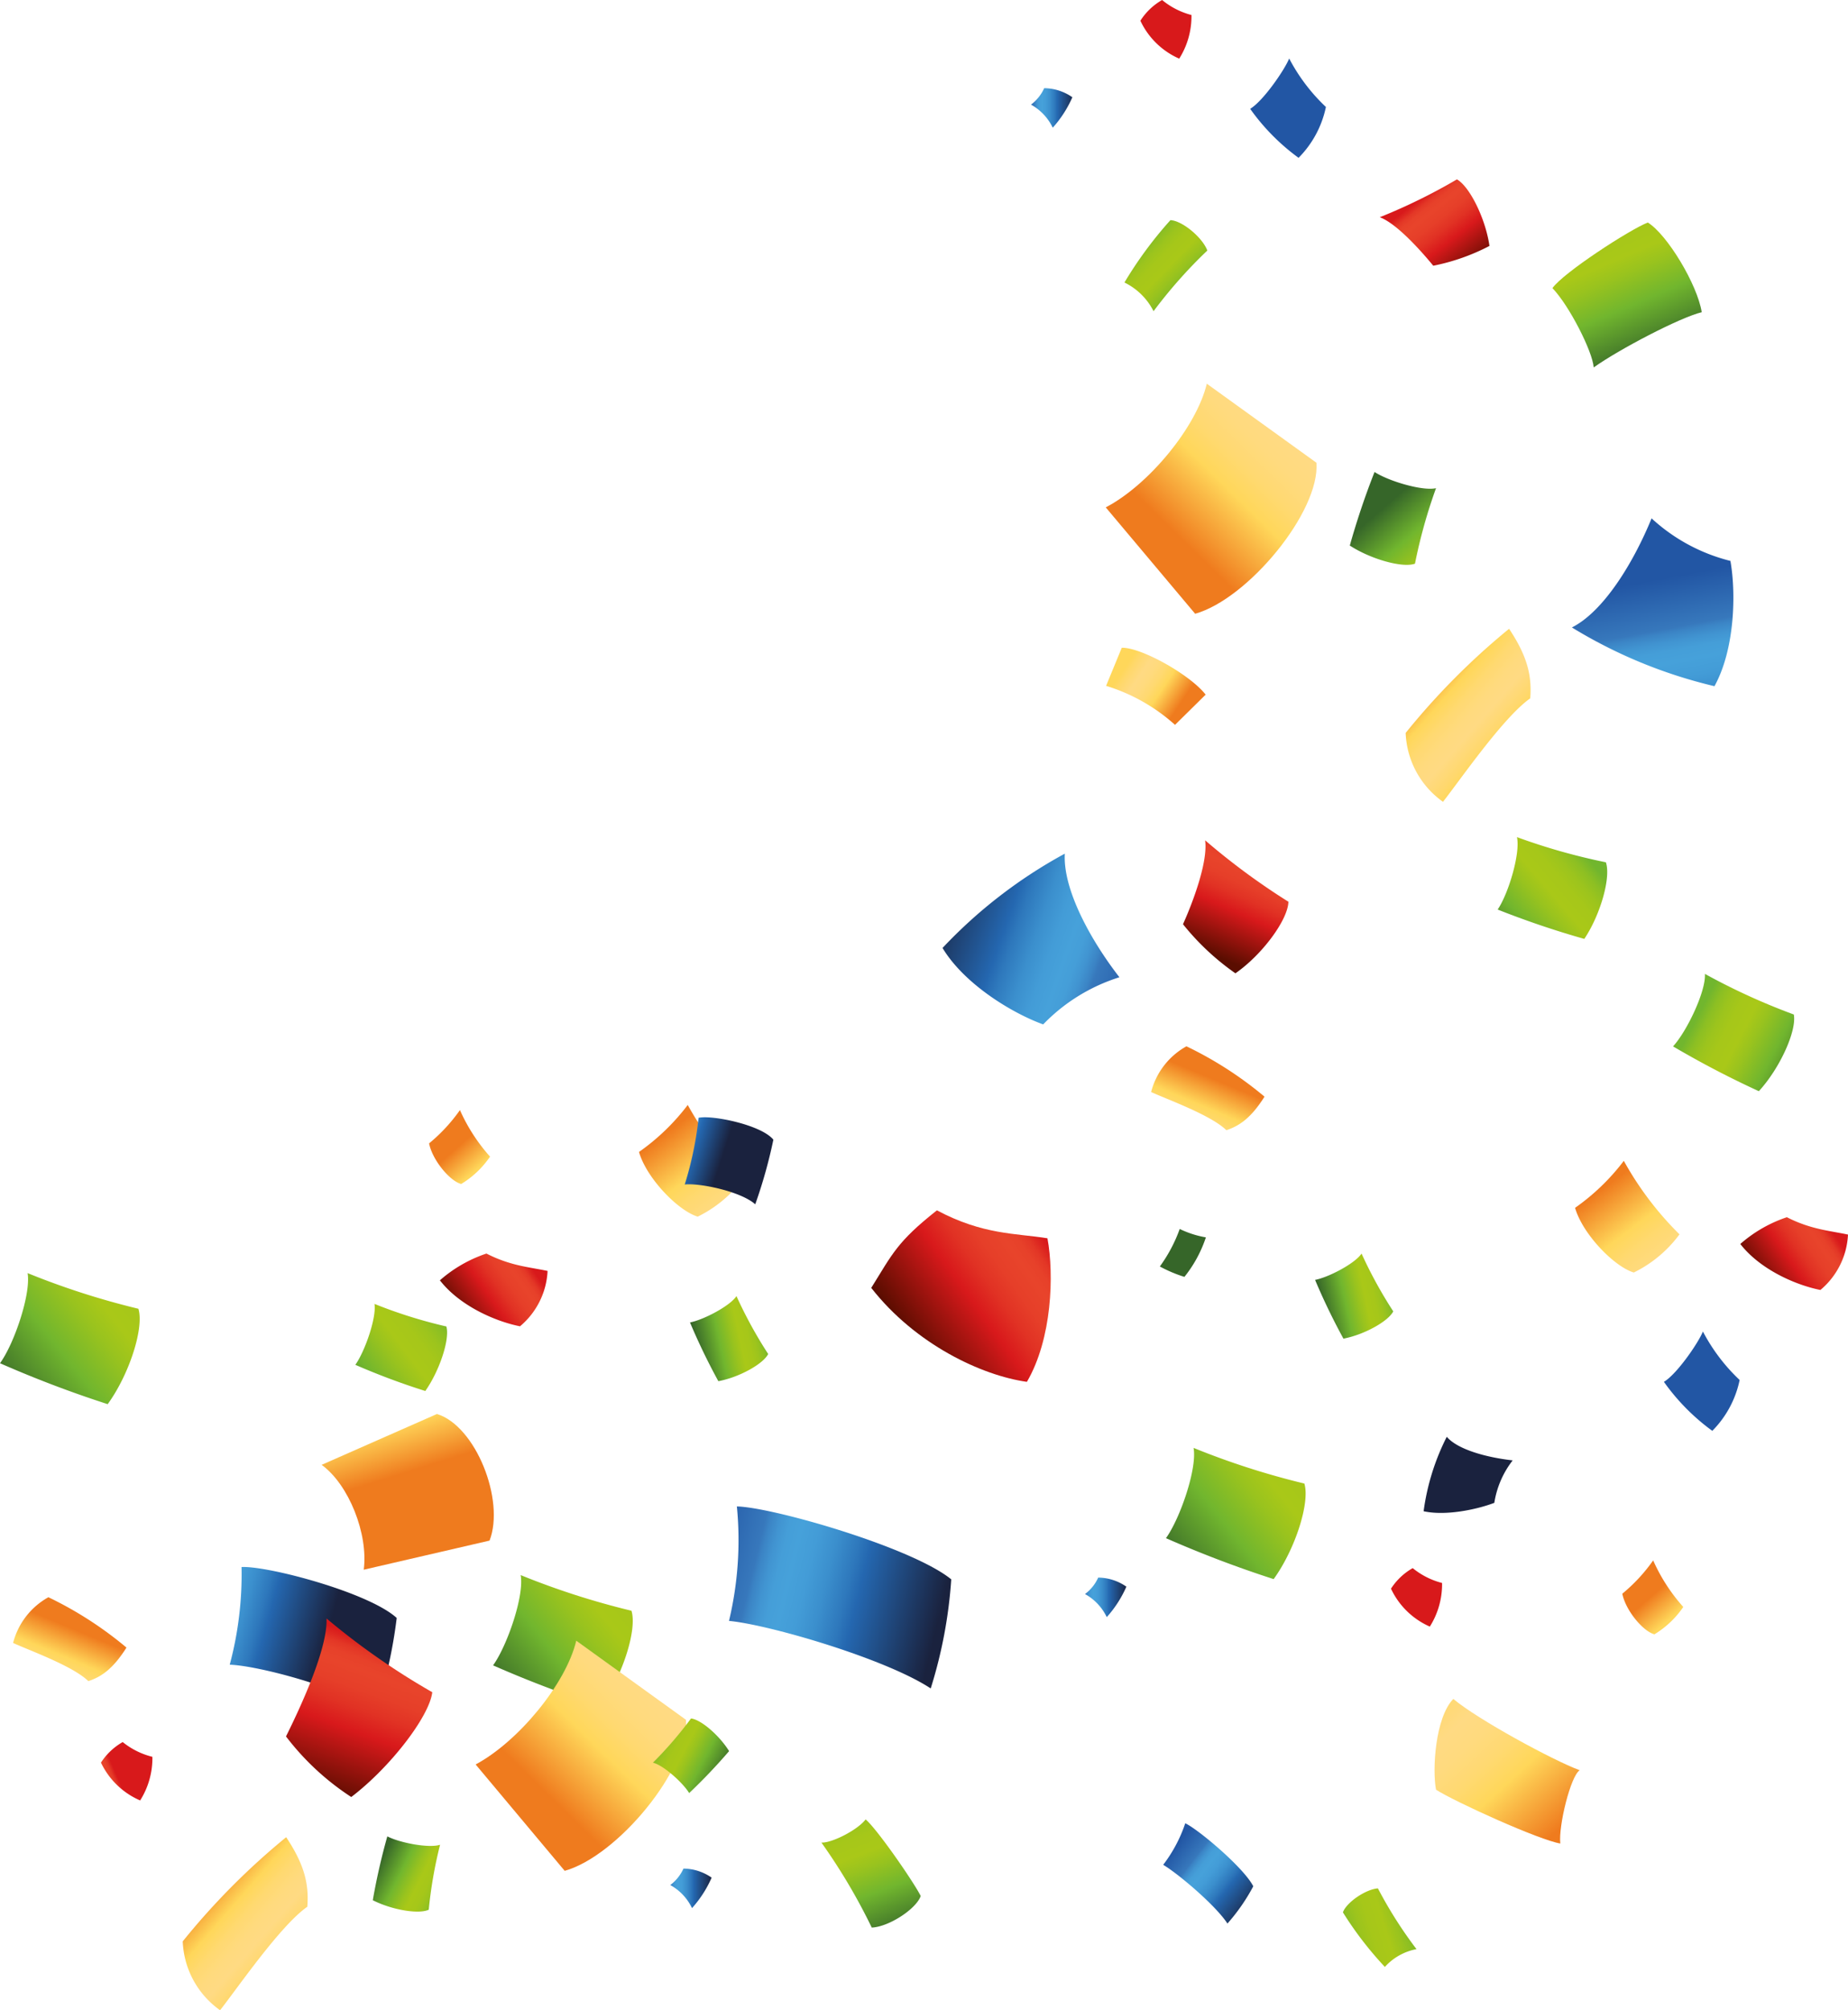 <svg id="Layer_2" data-name="Layer 2" xmlns="http://www.w3.org/2000/svg" xmlns:xlink="http://www.w3.org/1999/xlink" viewBox="0 0 220.34 239.59"><defs><style>.cls-1{fill:url(#linear-gradient);}.cls-2{fill:url(#linear-gradient-2);}.cls-3{fill:url(#linear-gradient-3);}.cls-4{fill:url(#linear-gradient-4);}.cls-5{fill:url(#linear-gradient-5);}.cls-6{fill:url(#linear-gradient-6);}.cls-7{fill:url(#linear-gradient-7);}.cls-8{fill:url(#New_Gradient_Swatch_copy);}.cls-9{fill:url(#New_Gradient_Swatch_copy-2);}.cls-10{fill:url(#New_Gradient_Swatch_copy-3);}.cls-11{fill:url(#New_Gradient_Swatch_copy-4);}.cls-12{fill:url(#New_Gradient_Swatch_copy_3);}.cls-13{fill:url(#New_Gradient_Swatch_copy_3-2);}.cls-14{fill:url(#New_Gradient_Swatch_copy_3-3);}.cls-15{fill:url(#New_Gradient_Swatch_copy_3-4);}.cls-16{fill:url(#New_Gradient_Swatch_copy_3-5);}.cls-17{fill:url(#New_Gradient_Swatch_copy_3-6);}.cls-18{fill:url(#New_Gradient_Swatch_copy_3-7);}.cls-19{fill:url(#New_Gradient_Swatch_copy-5);}.cls-20{fill:url(#New_Gradient_Swatch_copy-6);}.cls-21{fill:url(#New_Gradient_Swatch_copy-7);}.cls-22{fill:url(#New_Gradient_Swatch_copy-8);}.cls-23{fill:url(#New_Gradient_Swatch_copy-9);}.cls-24{fill:url(#New_Gradient_Swatch_copy-10);}.cls-25{fill:url(#New_Gradient_Swatch_copy-11);}.cls-26{fill:url(#New_Gradient_Swatch_copy-12);}.cls-27{fill:url(#New_Gradient_Swatch_copy-13);}.cls-28{fill:url(#linear-gradient-8);}.cls-29{fill:url(#linear-gradient-9);}.cls-30{fill:url(#linear-gradient-10);}.cls-31{fill:url(#linear-gradient-11);}.cls-32{fill:url(#red);}.cls-33{fill:url(#New_Gradient_Swatch_copy_3-8);}.cls-34{fill:url(#red-2);}.cls-35{fill:url(#red-3);}.cls-36{fill:url(#red-4);}.cls-37{fill:url(#red-5);}.cls-38{fill:url(#red-6);}.cls-39{fill:url(#red-7);}.cls-40{fill:url(#red-8);}.cls-41{fill:url(#red-9);}.cls-42{fill:url(#New_Gradient_Swatch_copy_3-9);}.cls-43{fill:url(#New_Gradient_Swatch_copy_3-10);}.cls-44{fill:url(#New_Gradient_Swatch_copy_3-11);}.cls-45{fill:url(#New_Gradient_Swatch_copy_3-12);}.cls-46{fill:url(#New_Gradient_Swatch_copy_3-13);}.cls-47{fill:url(#New_Gradient_Swatch_copy_3-14);}.cls-48{fill:url(#New_Gradient_Swatch_copy_3-15);}.cls-49{fill:url(#New_Gradient_Swatch_copy_3-16);}.cls-50{fill:url(#linear-gradient-12);}</style><linearGradient id="linear-gradient" x1="1555.77" y1="-919.48" x2="1553.6" y2="-938.44" gradientTransform="matrix(0.17, 0.56, -0.37, 0.41, -452.89, -463.94)" gradientUnits="userSpaceOnUse"><stop offset="0" stop-color="#1a223e"/><stop offset="0.34" stop-color="#2467b0"/><stop offset="0.39" stop-color="#2e78bc"/><stop offset="0.48" stop-color="#3b8fcd"/><stop offset="0.56" stop-color="#439cd7"/><stop offset="0.63" stop-color="#46a1da"/><stop offset="0.68" stop-color="#459ed8"/><stop offset="0.72" stop-color="#4194d1"/><stop offset="0.76" stop-color="#3b84c5"/><stop offset="0.78" stop-color="#3778bc"/><stop offset="1" stop-color="#2256a4"/></linearGradient><linearGradient id="linear-gradient-2" x1="1829.22" y1="-924.08" x2="1827.04" y2="-943.04" xlink:href="#linear-gradient"/><linearGradient id="linear-gradient-3" x1="382.71" y1="591.61" x2="382.45" y2="598.01" gradientTransform="matrix(0.04, 0.6, -1, 0.04, 716.86, -225.65)" xlink:href="#linear-gradient"/><linearGradient id="linear-gradient-4" x1="680.3" y1="597.35" x2="680.04" y2="603.74" gradientTransform="matrix(0.04, 0.6, -1, 0.04, 716.86, -225.65)" xlink:href="#linear-gradient"/><linearGradient id="linear-gradient-5" x1="734.99" y1="649.08" x2="734.73" y2="655.48" gradientTransform="matrix(0.04, 0.6, -1, 0.04, 716.86, -225.65)" xlink:href="#linear-gradient"/><linearGradient id="linear-gradient-6" x1="688.8" y1="1329.78" x2="687.69" y2="1357.04" gradientTransform="matrix(-0.58, 0.15, -0.22, -0.97, 905.82, 1296.03)" xlink:href="#linear-gradient"/><linearGradient id="linear-gradient-7" x1="551.34" y1="613.38" x2="550.23" y2="640.64" gradientTransform="matrix(0.16, -0.58, 0.96, 0.3, -553.38, 255.64)" xlink:href="#linear-gradient"/><linearGradient id="New_Gradient_Swatch_copy" x1="382.21" y1="2001.4" x2="373.87" y2="2024.88" gradientTransform="matrix(0.3, -0.65, 0.54, 0.24, -1006.78, -146.66)" gradientUnits="userSpaceOnUse"><stop offset="0" stop-color="#ef7b1e"/><stop offset="0.3" stop-color="#ffd75a"/><stop offset="0.3" stop-color="#ffd75a"/><stop offset="0.42" stop-color="#ffd971"/><stop offset="0.53" stop-color="#ffda7e"/><stop offset="0.63" stop-color="#ffda83"/><stop offset="0.76" stop-color="#ffd86e"/><stop offset="0.85" stop-color="#ffd75a"/></linearGradient><linearGradient id="New_Gradient_Swatch_copy-2" x1="114.79" y1="1880.95" x2="106.45" y2="1904.43" xlink:href="#New_Gradient_Swatch_copy"/><linearGradient id="New_Gradient_Swatch_copy-3" x1="-46.13" y1="1519.31" x2="-48.6" y2="1529.18" gradientTransform="matrix(1.06, 0.14, -0.15, 1.14, 440.55, -1580.62)" xlink:href="#New_Gradient_Swatch_copy"/><linearGradient id="New_Gradient_Swatch_copy-4" x1="-163.34" y1="1591.51" x2="-165.81" y2="1601.39" gradientTransform="matrix(1.06, 0.14, -0.15, 1.14, 440.55, -1580.62)" xlink:href="#New_Gradient_Swatch_copy"/><linearGradient id="New_Gradient_Swatch_copy_3" x1="417" y1="352.06" x2="401.13" y2="340.34" gradientTransform="matrix(0.75, 0.55, -0.23, 0.74, -21.94, -433.99)" gradientUnits="userSpaceOnUse"><stop offset="0" stop-color="#366629"/><stop offset="0.34" stop-color="#71b62e"/><stop offset="0.53" stop-color="#99c31e"/><stop offset="0.63" stop-color="#a9c818"/><stop offset="0.75" stop-color="#a6c719"/><stop offset="0.84" stop-color="#9cc41d"/><stop offset="0.92" stop-color="#8cbf23"/><stop offset="0.99" stop-color="#75b72c"/><stop offset="1" stop-color="#71b62e"/></linearGradient><linearGradient id="New_Gradient_Swatch_copy_3-2" x1="-47.14" y1="1065.3" x2="-58.84" y2="1077.47" gradientTransform="translate(1061.71 743.01) rotate(115.35)" xlink:href="#New_Gradient_Swatch_copy_3"/><linearGradient id="New_Gradient_Swatch_copy_3-3" x1="-168.73" y1="238.88" x2="-177.75" y2="228.43" gradientTransform="translate(34.42 -9.78) rotate(-66.38)" xlink:href="#New_Gradient_Swatch_copy_3"/><linearGradient id="New_Gradient_Swatch_copy_3-4" x1="1194.29" y1="1041.41" x2="1195.54" y2="1016.28" gradientTransform="translate(145.05 -1384.36) rotate(48.68)" xlink:href="#New_Gradient_Swatch_copy_3"/><linearGradient id="New_Gradient_Swatch_copy_3-5" x1="1152.7" y1="1111.67" x2="1153.95" y2="1086.54" gradientTransform="translate(145.05 -1384.36) rotate(48.68)" xlink:href="#New_Gradient_Swatch_copy_3"/><linearGradient id="New_Gradient_Swatch_copy_3-6" x1="890.73" y1="1166.45" x2="891.98" y2="1141.32" gradientTransform="matrix(0.42, 0.5, -0.5, 0.45, 259.65, -791.38)" xlink:href="#New_Gradient_Swatch_copy_3"/><linearGradient id="New_Gradient_Swatch_copy_3-7" x1="1086.85" y1="1132.06" x2="1088.1" y2="1106.93" gradientTransform="translate(145.05 -1384.36) rotate(48.68)" xlink:href="#New_Gradient_Swatch_copy_3"/><linearGradient id="New_Gradient_Swatch_copy-5" x1="379.47" y1="955.09" x2="386.34" y2="973.48" gradientTransform="translate(-431.69 -652.82) rotate(-16.48)" xlink:href="#New_Gradient_Swatch_copy"/><linearGradient id="New_Gradient_Swatch_copy-6" x1="32.93" y1="673.95" x2="39.8" y2="692.34" gradientTransform="matrix(0.58, -0.23, 0.13, 0.63, -40.72, -266.03)" xlink:href="#New_Gradient_Swatch_copy"/><linearGradient id="New_Gradient_Swatch_copy-7" x1="240.84" y1="835.8" x2="247.71" y2="854.18" gradientTransform="matrix(0.58, -0.23, 0.13, 0.63, -40.72, -266.03)" xlink:href="#New_Gradient_Swatch_copy"/><linearGradient id="New_Gradient_Swatch_copy-8" x1="274.33" y1="917.05" x2="281.2" y2="935.43" gradientTransform="translate(-431.69 -652.82) rotate(-16.48)" xlink:href="#New_Gradient_Swatch_copy"/><linearGradient id="New_Gradient_Swatch_copy-9" x1="-536.43" y1="1695.06" x2="-560.67" y2="1682.01" gradientTransform="translate(1253.64 -1198.6) rotate(18.87)" xlink:href="#New_Gradient_Swatch_copy"/><linearGradient id="New_Gradient_Swatch_copy-10" x1="1402.38" y1="2109.99" x2="1407.49" y2="2110.26" gradientTransform="matrix(-1.57, -0.92, 0.85, -1.45, 562.98, 4444.53)" xlink:href="#New_Gradient_Swatch_copy"/><linearGradient id="New_Gradient_Swatch_copy-11" x1="1626.86" y1="1782.77" x2="1640.04" y2="1784.12" gradientTransform="matrix(1.34, -1.57, 2.38, 2.04, -6269.31, -1004.32)" xlink:href="#New_Gradient_Swatch_copy"/><linearGradient id="New_Gradient_Swatch_copy-12" x1="1547.97" y1="1795.68" x2="1561.15" y2="1797.03" gradientTransform="matrix(1.34, -1.57, 2.38, 2.04, -6269.31, -1004.32)" xlink:href="#New_Gradient_Swatch_copy"/><linearGradient id="New_Gradient_Swatch_copy-13" x1="1818.11" y1="1832.51" x2="1831.29" y2="1833.85" gradientTransform="matrix(-0.5, -1.37, 2.74, -1.01, -4053.33, 4531.32)" xlink:href="#New_Gradient_Swatch_copy"/><linearGradient id="linear-gradient-8" x1="1206.49" y1="1976.48" x2="1167.36" y2="1981.91" gradientTransform="matrix(0.69, 0.28, -0.27, 0.67, -176.03, -1449.81)" xlink:href="#linear-gradient"/><linearGradient id="linear-gradient-9" x1="907.02" y1="1997.48" x2="867.89" y2="2002.91" gradientTransform="matrix(0.5, 0.2, -0.24, 0.58, 77.66, -1133.22)" xlink:href="#linear-gradient"/><linearGradient id="linear-gradient-10" x1="98.44" y1="1812.09" x2="59.31" y2="1817.52" gradientTransform="matrix(0.24, 0.1, -0.17, 0.41, 382.2, -599.3)" xlink:href="#linear-gradient"/><linearGradient id="linear-gradient-11" x1="1534.7" y1="2647.4" x2="1518.67" y2="2649.63" gradientTransform="matrix(0.52, 0.54, -0.52, 0.5, 737.92, -1907.94)" xlink:href="#linear-gradient"/><linearGradient id="red" x1="398.67" y1="-1148.16" x2="389.02" y2="-1158.42" gradientTransform="translate(-303.99 1157.04) rotate(4.75)" gradientUnits="userSpaceOnUse"><stop offset="0" stop-color="#5a0d00"/><stop offset="0.34" stop-color="#d8191b"/><stop offset="0.35" stop-color="#d91b1c"/><stop offset="0.45" stop-color="#e13224"/><stop offset="0.54" stop-color="#e63f29"/><stop offset="0.63" stop-color="#e8442b"/><stop offset="0.68" stop-color="#e7412a"/><stop offset="0.72" stop-color="#e33726"/><stop offset="0.75" stop-color="#dd2720"/><stop offset="0.78" stop-color="#d8191b"/><stop offset="1" stop-color="#d8191b"/></linearGradient><linearGradient id="New_Gradient_Swatch_copy_3-8" x1="545.57" y1="-638.52" x2="536.01" y2="-645.57" gradientTransform="translate(-467.95 611.67) rotate(7.57)" xlink:href="#New_Gradient_Swatch_copy_3"/><linearGradient id="red-2" x1="-1568.77" y1="-2391.62" x2="-1576.2" y2="-2403.59" gradientTransform="matrix(0.54, 2.42, -1.63, 0.36, -2925.97, 4836.75)" xlink:href="#red"/><linearGradient id="red-3" x1="-1632.27" y1="-1625.79" x2="-1639.59" y2="-1637.57" gradientTransform="translate(-1322.28 1876.21) rotate(87.2)" xlink:href="#red"/><linearGradient id="red-4" x1="-1660.87" y1="-1196.33" x2="-1668.19" y2="-1208.11" gradientTransform="matrix(0.04, 0.8, -0.47, 0.02, -323.87, 1556.89)" xlink:href="#red"/><linearGradient id="red-5" x1="-1644.34" y1="-870.88" x2="-1651.65" y2="-882.66" gradientTransform="matrix(0.04, 0.8, -0.47, 0.02, -323.87, 1556.89)" xlink:href="#red"/><linearGradient id="red-6" x1="-1896.85" y1="-1152.75" x2="-1904.17" y2="-1164.53" gradientTransform="matrix(0.04, 0.8, -0.47, 0.02, -323.87, 1556.89)" xlink:href="#red"/><linearGradient id="red-7" x1="-1635.52" y1="-1470.71" x2="-1642.84" y2="-1482.49" gradientTransform="translate(-1322.28 1876.21) rotate(87.2)" xlink:href="#red"/><linearGradient id="red-8" x1="604.53" y1="-247.84" x2="592.9" y2="-260.2" gradientTransform="matrix(0.39, 0.92, -0.92, 0.39, -306.57, -332.06)" xlink:href="#red"/><linearGradient id="red-9" x1="716.15" y1="-167.09" x2="704.51" y2="-179.45" gradientTransform="matrix(0.41, 1.21, -1.3, 0.64, -463.73, -533.6)" xlink:href="#red"/><linearGradient id="New_Gradient_Swatch_copy_3-9" x1="515.1" y1="561.01" x2="515.9" y2="544.93" gradientTransform="matrix(0.69, 0.73, -0.73, 0.69, 244.79, -635.16)" xlink:href="#New_Gradient_Swatch_copy_3"/><linearGradient id="New_Gradient_Swatch_copy_3-10" x1="619.53" y1="587.4" x2="606.03" y2="594.49" gradientTransform="matrix(0.57, 0.82, -0.82, 0.57, 357.87, -703.32)" xlink:href="#New_Gradient_Swatch_copy_3"/><linearGradient id="New_Gradient_Swatch_copy_3-11" x1="-650.07" y1="1101.34" x2="-663.57" y2="1108.42" gradientTransform="matrix(0.1, 0.31, -0.36, 0.36, 611.94, -32.09)" xlink:href="#New_Gradient_Swatch_copy_3"/><linearGradient id="New_Gradient_Swatch_copy_3-12" x1="713.79" y1="142.85" x2="707.65" y2="136.46" gradientTransform="translate(-623.6 314.75) rotate(-18.41)" xlink:href="#New_Gradient_Swatch_copy_3"/><linearGradient id="New_Gradient_Swatch_copy_3-13" x1="331.86" y1="924.15" x2="329.8" y2="916.01" gradientTransform="translate(1105.39 -129.27) rotate(92.08)" xlink:href="#New_Gradient_Swatch_copy_3"/><linearGradient id="New_Gradient_Swatch_copy_3-14" x1="404.73" y1="1034.44" x2="402.67" y2="1026.3" gradientTransform="matrix(-0.65, 0.76, -0.76, -0.65, 1105.28, 603.24)" xlink:href="#New_Gradient_Swatch_copy_3"/><linearGradient id="New_Gradient_Swatch_copy_3-15" x1="339.64" y1="998.45" x2="337.58" y2="990.31" gradientTransform="translate(1105.39 -129.27) rotate(92.08)" xlink:href="#New_Gradient_Swatch_copy_3"/><linearGradient id="New_Gradient_Swatch_copy_3-16" x1="523.9" y1="1140.98" x2="524.58" y2="1127.33" gradientTransform="matrix(-0.72, 0.69, -0.69, -0.72, 1339.95, 535.59)" xlink:href="#New_Gradient_Swatch_copy_3"/><linearGradient id="linear-gradient-12" x1="2645.36" y1="1474.97" x2="2640.19" y2="1467.11" gradientTransform="matrix(-1.09, 0.46, -0.38, -0.92, 3645.44, 342.28)" xlink:href="#linear-gradient"/></defs><title>Confetti_per_draw_page</title><path class="cls-1" d="M166,20.5c-0.51,1.3-3.08,5.06-4.65,6a25.47,25.47,0,0,0,5.77,5.84,12.08,12.08,0,0,0,3.26-6.06A21.91,21.91,0,0,1,166,20.5Z" transform="translate(-12.29 -13.53)"/><path class="cls-2" d="M215.33,172.22c-0.51,1.3-3.08,5.06-4.65,6a25.47,25.47,0,0,0,5.77,5.84,12.08,12.08,0,0,0,3.26-6.06A21.91,21.91,0,0,1,215.33,172.22Z" transform="translate(-12.29 -13.53)"/><path class="cls-3" d="M135.22,26a6.24,6.24,0,0,1,2.59,2.75,13.6,13.6,0,0,0,2.34-3.63,6,6,0,0,0-3.36-1.08A5.07,5.07,0,0,1,135.22,26Z" transform="translate(-12.29 -13.53)"/><path class="cls-4" d="M141.66,203.51a6.24,6.24,0,0,1,2.59,2.75,13.6,13.6,0,0,0,2.34-3.63,6,6,0,0,0-3.36-1.08A5.07,5.07,0,0,1,141.66,203.51Z" transform="translate(-12.29 -13.53)"/><path class="cls-5" d="M92.21,238.19a6.24,6.24,0,0,1,2.59,2.75,13.6,13.6,0,0,0,2.34-3.63,6,6,0,0,0-3.36-1.08A5.07,5.07,0,0,1,92.21,238.19Z" transform="translate(-12.29 -13.53)"/><path class="cls-6" d="M209.21,75.31c-2.19,5.35-5.75,11.12-9.5,13a58,58,0,0,0,17,7c2.44-4.43,2.58-11.09,1.9-14.93A21.6,21.6,0,0,1,209.21,75.31Z" transform="translate(-12.29 -13.53)"/><path class="cls-7" d="M145.76,130c-3.54-4.57-6.75-10.54-6.51-14.73a58,58,0,0,0-14.58,11.24c2.61,4.33,8.32,7.78,12,9.11A21.6,21.6,0,0,1,145.76,130Z" transform="translate(-12.29 -13.53)"/><path class="cls-8" d="M194.74,96.76c0.21-2.66-.32-5-2.52-8.29a85,85,0,0,0-12.33,12.41,10.53,10.53,0,0,0,4.45,8.21C186.33,106.57,191.54,99,194.74,96.76Z" transform="translate(-12.29 -13.53)"/><path class="cls-9" d="M48.93,240.78c0.21-2.66-.32-5-2.52-8.29A85,85,0,0,0,34.08,244.9a10.53,10.53,0,0,0,4.45,8.21C40.52,250.59,45.73,243,48.93,240.78Z" transform="translate(-12.29 -13.53)"/><path class="cls-10" d="M158.51,148.23c1.62-.53,3-1.54,4.55-4a44.25,44.25,0,0,0-9.31-6,8.72,8.72,0,0,0-4.21,5.45C151.36,144.52,156.69,146.43,158.51,148.23Z" transform="translate(-12.29 -13.53)"/><path class="cls-11" d="M22.82,213.89c1.62-.53,3-1.54,4.55-4a44.25,44.25,0,0,0-9.31-6,8.72,8.72,0,0,0-4.21,5.45C15.67,210.18,21,212.09,22.82,213.89Z" transform="translate(-12.29 -13.53)"/><path class="cls-12" d="M197.39,47.87c2,2.07,4.78,7.54,4.92,9.45,3-2.14,10.27-5.95,12.88-6.58-0.52-3.3-4.12-9.27-6.43-10.69C206.56,40.91,198.65,46.06,197.39,47.87Z" transform="translate(-12.29 -13.53)"/><path class="cls-13" d="M115.5,230.37c-1,1.3-4.08,2.83-5.27,2.76a70.39,70.39,0,0,1,6,10.13c2-.08,5.27-2.18,5.84-3.76C121.22,237.8,116.83,231.47,115.5,230.37Z" transform="translate(-12.29 -13.53)"/><path class="cls-14" d="M177.41,247.95a6.79,6.79,0,0,1,3.77-2.12,51.26,51.26,0,0,1-4.6-7.24c-1.46.1-3.79,1.7-4.17,2.86A42,42,0,0,0,177.41,247.95Z" transform="translate(-12.29 -13.53)"/><path class="cls-15" d="M167.81,190.34a92.56,92.56,0,0,1-13.21-4.25c0.45,2.43-1.59,8.39-3.29,10.76a135,135,0,0,0,12.84,4.88C166.75,198.13,168.5,192.58,167.81,190.34Z" transform="translate(-12.29 -13.53)"/><path class="cls-16" d="M87.58,205.5a92.56,92.56,0,0,1-13.21-4.25c0.45,2.43-1.59,8.39-3.29,10.76a135,135,0,0,0,12.84,4.88C86.52,213.28,88.28,207.74,87.58,205.5Z" transform="translate(-12.29 -13.53)"/><path class="cls-17" d="M65.51,171.62a57.32,57.32,0,0,1-8.57-2.69c0.26,1.63-1.14,5.65-2.28,7.26A83.46,83.46,0,0,0,63,179.31C64.72,176.86,65.94,173.12,65.51,171.62Z" transform="translate(-12.29 -13.53)"/><path class="cls-18" d="M28.79,169.51a92.56,92.56,0,0,1-13.21-4.25C16,167.7,14,173.66,12.29,176a135,135,0,0,0,12.84,4.88C27.73,177.3,29.49,171.75,28.79,169.51Z" transform="translate(-12.29 -13.53)"/><path class="cls-19" d="M200.09,157.48c0.88,3.1,4.64,7,7,7.71a14.9,14.9,0,0,0,5.45-4.55,38.58,38.58,0,0,1-6.64-8.76A26.15,26.15,0,0,1,200.09,157.48Z" transform="translate(-12.29 -13.53)"/><path class="cls-20" d="M63.45,149.8c0.4,2,2.47,4.48,3.83,4.84a11.17,11.17,0,0,0,3.44-3.26,21.27,21.27,0,0,1-3.59-5.55A20.13,20.13,0,0,1,63.45,149.8Z" transform="translate(-12.29 -13.53)"/><path class="cls-21" d="M205.72,203.47c0.4,2,2.47,4.48,3.83,4.84a11.17,11.17,0,0,0,3.44-3.26,21.27,21.27,0,0,1-3.59-5.55A20.13,20.13,0,0,1,205.72,203.47Z" transform="translate(-12.29 -13.53)"/><path class="cls-22" d="M88.48,150.82c0.88,3.1,4.64,7,7,7.71a14.9,14.9,0,0,0,5.45-4.55,38.58,38.58,0,0,1-6.64-8.76A26.15,26.15,0,0,1,88.48,150.82Z" transform="translate(-12.29 -13.53)"/><path class="cls-23" d="M198.33,233.24c-0.24-2.08,1.23-8.06,2.31-8.73-3.21-1.19-12.15-6.05-15.07-8.5-2.17,2.25-2.52,8.46-2.06,10.82C185.83,228.31,195.89,232.86,198.33,233.24Z" transform="translate(-12.29 -13.53)"/><path class="cls-24" d="M152.39,99.92l3.65-3.6c-1.79-2.32-7.61-5.63-10-5.59l-1.87,4.54A21.88,21.88,0,0,1,152.39,99.92Z" transform="translate(-12.29 -13.53)"/><path class="cls-25" d="M144.13,74l10.66,12.68c6.31-1.78,14.9-12.18,14.46-18l-13.07-9.42C154.93,64.46,149.23,71.34,144.13,74Z" transform="translate(-12.29 -13.53)"/><path class="cls-26" d="M69,223.82L79.62,236.5c6.31-1.78,14.9-12.18,14.46-18L81,209.07C79.76,214.24,74.06,221.12,69,223.82Z" transform="translate(-12.29 -13.53)"/><path class="cls-27" d="M55.66,200.61l15-3.47c1.86-4.8-1.64-13.67-6.27-15.09l-13.75,6.06C53.9,190.48,56.21,196.36,55.66,200.61Z" transform="translate(-12.29 -13.53)"/><path class="cls-28" d="M100.15,193.07a41.37,41.37,0,0,1-.94,13.64c4.73,0.44,18.65,4.49,24.05,8.05a55.82,55.82,0,0,0,2.45-13C121,197.93,104.35,193.15,100.15,193.07Z" transform="translate(-12.29 -13.53)"/><path class="cls-29" d="M41.09,200.29a41.57,41.57,0,0,1-1.41,11.64c3.49,0.12,13.59,2.83,17.41,5.58a57.73,57.73,0,0,0,2.5-11.15C56.26,203.32,44.2,200.13,41.09,200.29Z" transform="translate(-12.29 -13.53)"/><path class="cls-30" d="M95.58,146.75a40.91,40.91,0,0,1-1.65,7.95c1.76-.2,6.69.82,8.41,2.36a58.88,58.88,0,0,0,2.16-7.7C103.05,147.58,97.17,146.4,95.58,146.75Z" transform="translate(-12.29 -13.53)"/><path class="cls-31" d="M153.61,230.83a17,17,0,0,1-2.63,4.95c1.7,1,6.23,4.8,7.66,7a22.88,22.88,0,0,0,3.08-4.44C160.59,236.12,155.17,231.56,153.61,230.83Z" transform="translate(-12.29 -13.53)"/><path class="cls-32" d="M186,34.91a68.31,68.31,0,0,1-9.2,4.51c2,0.73,4.92,4,6.38,5.78a24.92,24.92,0,0,0,6.7-2.36C189.42,39.59,187.51,35.74,186,34.91Z" transform="translate(-12.29 -13.53)"/><path class="cls-33" d="M146.36,47.2a7.64,7.64,0,0,1,3.47,3.42,57.73,57.73,0,0,1,6.41-7.23c-0.57-1.55-3-3.57-4.4-3.62A47.3,47.3,0,0,0,146.36,47.2Z" transform="translate(-12.29 -13.53)"/><path class="cls-34" d="M124,157.78c-4.75,3.75-5.3,5.18-7.83,9.24,5.28,6.75,13.17,10.44,18.56,11.2,3-5.13,3.25-12.75,2.45-17.11C133.39,160.5,129.51,160.71,124,157.78Z" transform="translate(-12.29 -13.53)"/><path class="cls-35" d="M225.34,158.6a16.14,16.14,0,0,0-5.55,3.19c2.33,3,6.51,4.87,9.55,5.48a9.19,9.19,0,0,0,3.29-6.6C230.5,160.21,228.23,160.07,225.34,158.6Z" transform="translate(-12.29 -13.53)"/><path class="cls-36" d="M180.73,200.42a7.47,7.47,0,0,0-2.59,2.45,9.2,9.2,0,0,0,4.63,4.52,9.45,9.45,0,0,0,1.46-5.2A9.11,9.11,0,0,1,180.73,200.42Z" transform="translate(-12.29 -13.53)"/><path class="cls-37" d="M26.92,221.15a7.47,7.47,0,0,0-2.59,2.45A9.2,9.2,0,0,0,29,228.11a9.45,9.45,0,0,0,1.46-5.2A9.11,9.11,0,0,1,26.92,221.15Z" transform="translate(-12.29 -13.53)"/><path class="cls-38" d="M150.85,13.53A7.47,7.47,0,0,0,148.26,16a9.2,9.2,0,0,0,4.63,4.52,9.45,9.45,0,0,0,1.46-5.2A9.11,9.11,0,0,1,150.85,13.53Z" transform="translate(-12.29 -13.53)"/><path class="cls-39" d="M70.29,162.93a16.14,16.14,0,0,0-5.55,3.19c2.33,3,6.51,4.87,9.55,5.48a9.19,9.19,0,0,0,3.29-6.6C75.45,164.55,73.18,164.41,70.29,162.93Z" transform="translate(-12.29 -13.53)"/><path class="cls-40" d="M165.91,121a82.3,82.3,0,0,1-9.93-7.32c0.35,2.6-1.49,7.45-2.64,10a30,30,0,0,0,6.25,5.85C162.81,127.3,165.86,123.13,165.91,121Z" transform="translate(-12.29 -13.53)"/><path class="cls-41" d="M63.83,215.21a86.15,86.15,0,0,1-12.61-8.79c0.16,3.51-3,10.38-4.83,14.06a31.12,31.12,0,0,0,7.78,7.22C58.83,224.16,63.5,218.07,63.83,215.21Z" transform="translate(-12.29 -13.53)"/><path class="cls-42" d="M203.76,116.3a73.49,73.49,0,0,1-10.6-3c0.42,1.92-1,6.71-2.3,8.63a107.2,107.2,0,0,0,10.33,3.5C203.14,122.51,204.38,118.06,203.76,116.3Z" transform="translate(-12.29 -13.53)"/><path class="cls-43" d="M226.17,134.44a77.72,77.72,0,0,1-10.6-4.84c0.13,2.07-2.15,6.84-3.8,8.64A113.36,113.36,0,0,0,222,143.58C224.52,140.83,226.53,136.38,226.17,134.44Z" transform="translate(-12.29 -13.53)"/><path class="cls-44" d="M156.07,161a11.63,11.63,0,0,1-3.12-1,17.85,17.85,0,0,1-2.37,4.47,16.15,16.15,0,0,0,2.93,1.24A15.13,15.13,0,0,0,156.07,161Z" transform="translate(-12.29 -13.53)"/><path class="cls-45" d="M94.68,218.34a46.4,46.4,0,0,1-4.54,5.27c1.21,0.27,3.56,2.37,4.32,3.62a67.68,67.68,0,0,0,4.76-5C98.06,220.35,95.85,218.46,94.68,218.34Z" transform="translate(-12.29 -13.53)"/><path class="cls-46" d="M178.41,169.82a52.42,52.42,0,0,1-3.78-6.89c-0.76,1.17-3.92,2.83-5.54,3.14a76.46,76.46,0,0,0,3.38,7C174.94,172.61,177.82,171,178.41,169.82Z" transform="translate(-12.29 -13.53)"/><path class="cls-47" d="M63.41,241.13a52.42,52.42,0,0,1,1.35-7.74c-1.33.44-4.83-.24-6.29-1A76.46,76.46,0,0,0,56.74,240C59,241.15,62.21,241.7,63.41,241.13Z" transform="translate(-12.29 -13.53)"/><path class="cls-48" d="M103.88,174.9A52.42,52.42,0,0,1,100.1,168c-0.76,1.17-3.92,2.83-5.54,3.14a76.46,76.46,0,0,0,3.38,7C100.41,177.69,103.29,176.09,103.88,174.9Z" transform="translate(-12.29 -13.53)"/><path class="cls-49" d="M181,80.71a62.36,62.36,0,0,1,2.51-9c-1.62.37-5.69-.85-7.33-1.93a91,91,0,0,0-2.95,8.77C175.77,80.2,179.55,81.24,181,80.71Z" transform="translate(-12.29 -13.53)"/><path class="cls-50" d="M192.65,187.58c-3.12-.35-6.56-1.29-7.86-2.81a27.68,27.68,0,0,0-2.76,8.87c2.62,0.58,6.34-.2,8.43-1A11,11,0,0,1,192.65,187.58Z" transform="translate(-12.29 -13.53)"/></svg>